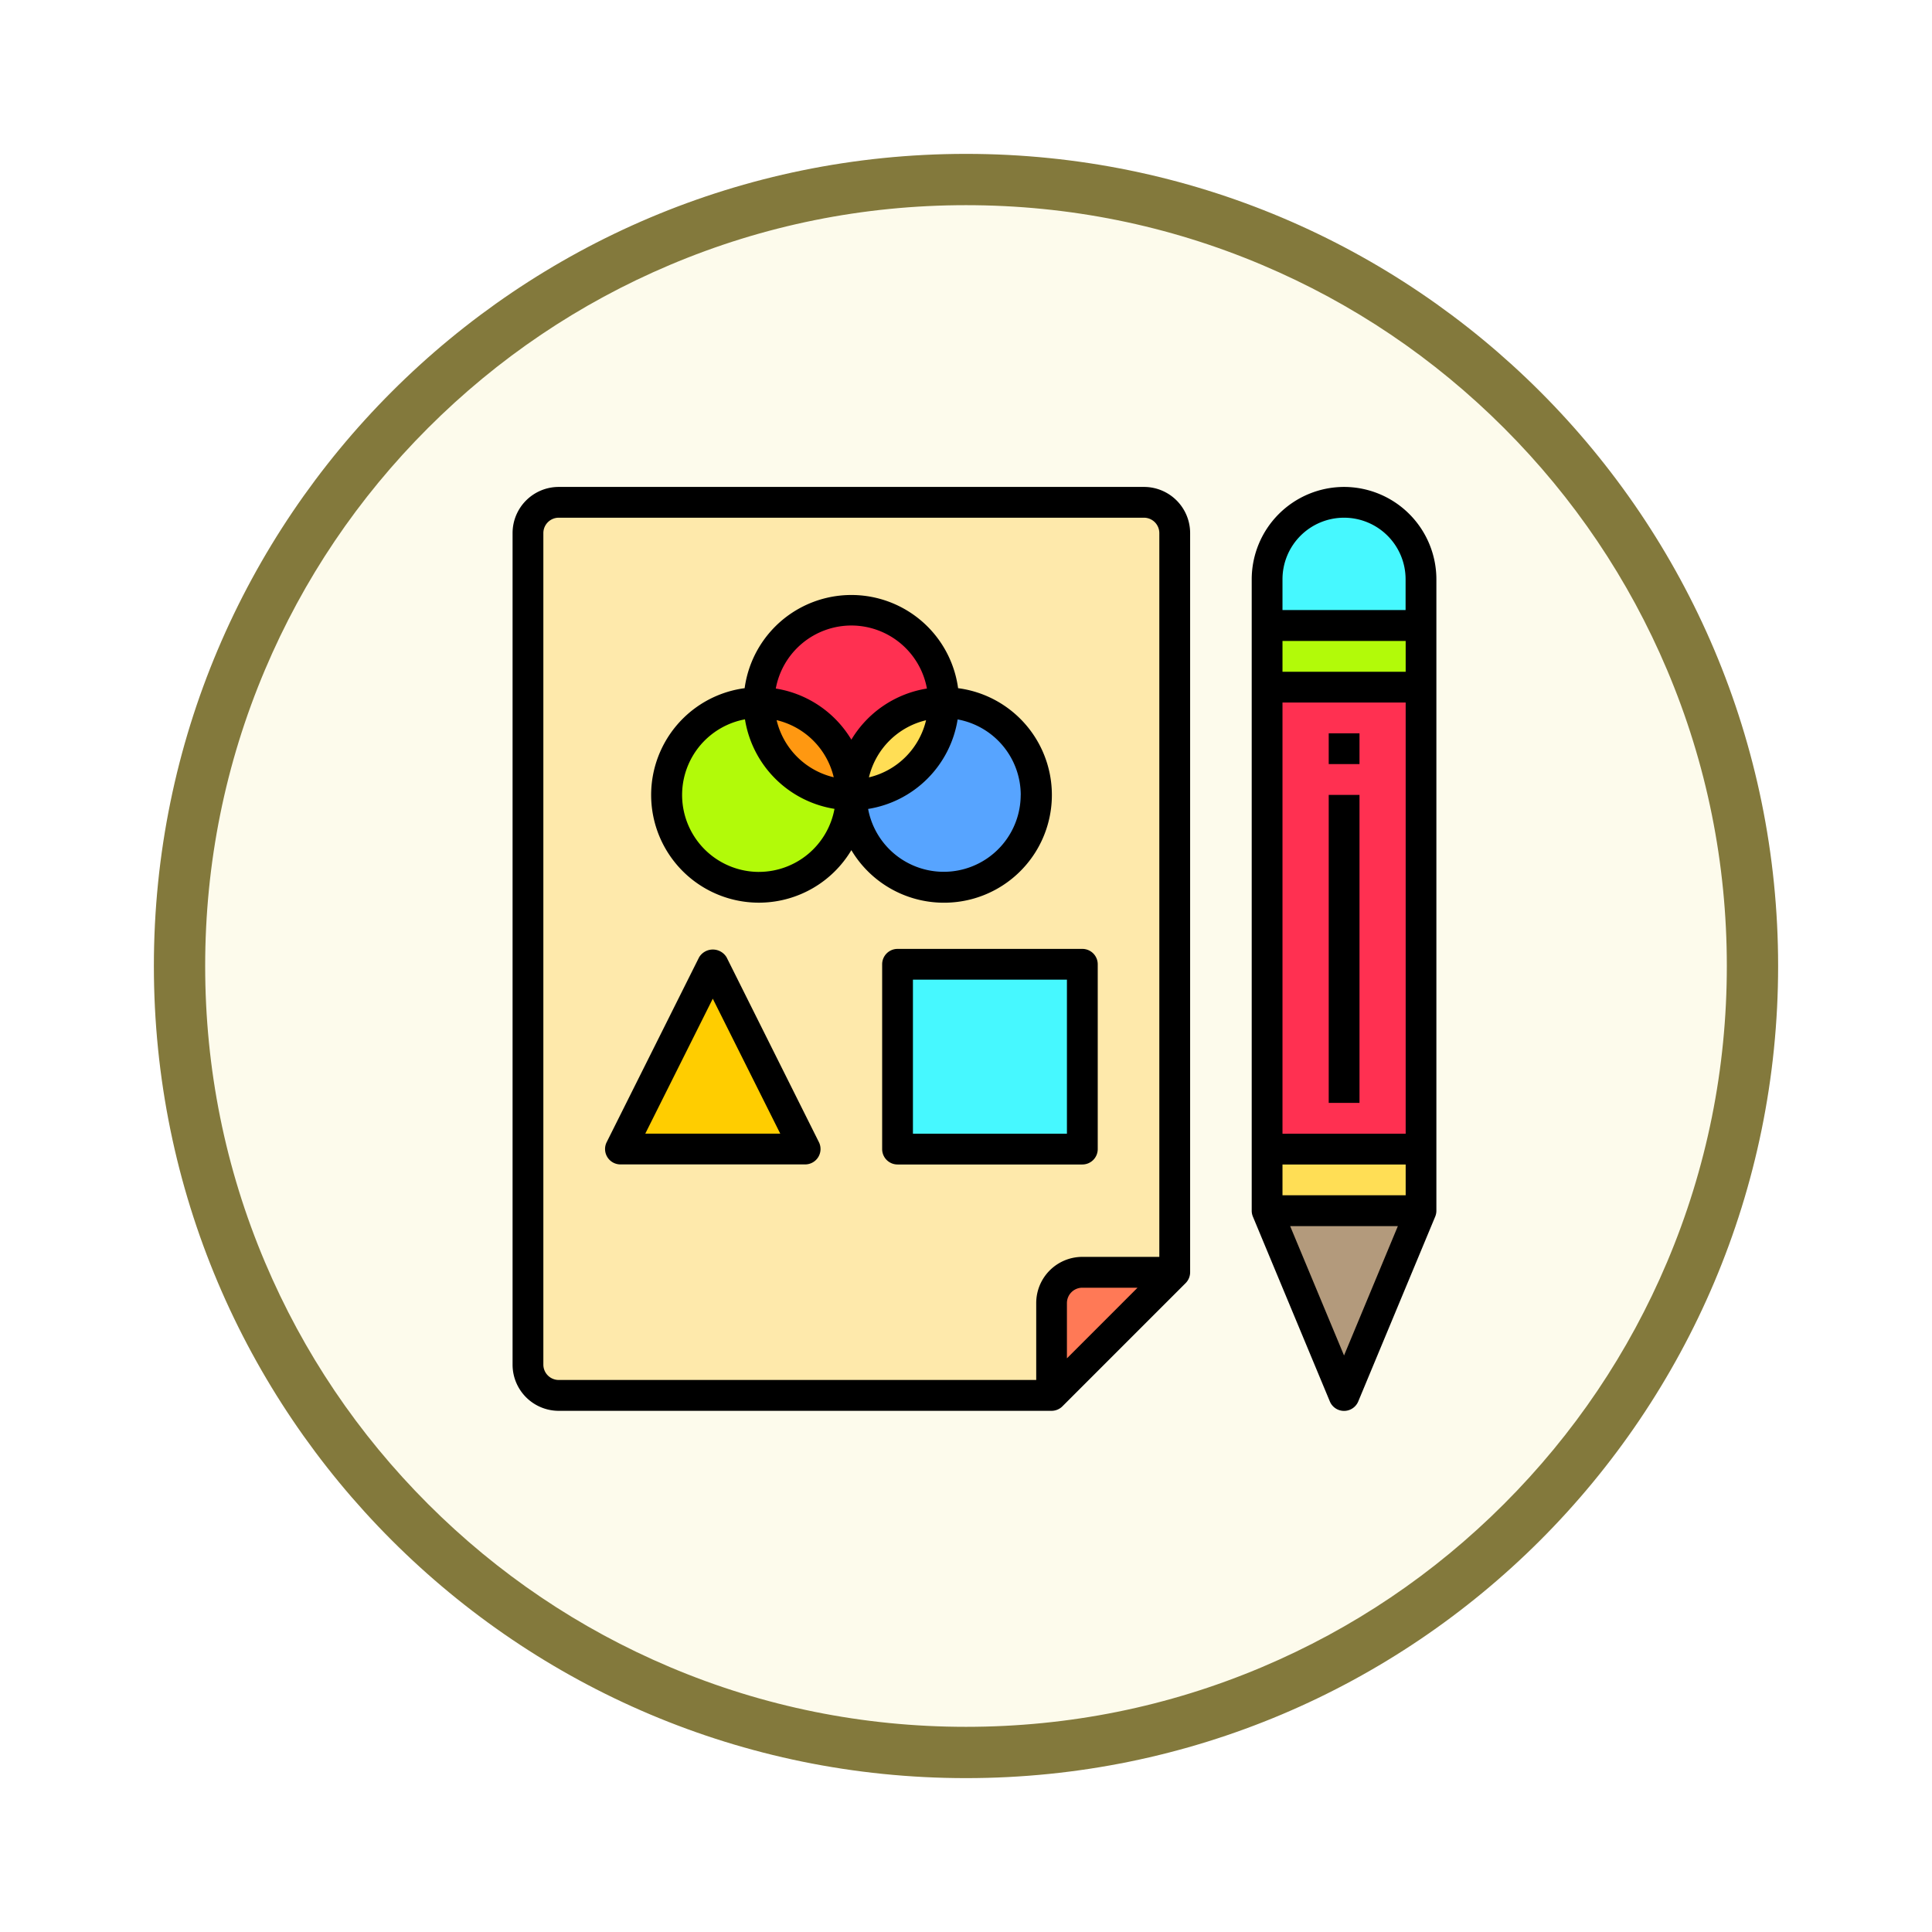 <svg xmlns="http://www.w3.org/2000/svg" xmlns:xlink="http://www.w3.org/1999/xlink" width="113" height="113" viewBox="0 0 113 113">
  <defs>
    <filter id="Trazado_982547" x="0" y="0" width="113" height="113" filterUnits="userSpaceOnUse">
      <feOffset dy="3" input="SourceAlpha"/>
      <feGaussianBlur stdDeviation="3" result="blur"/>
      <feFlood flood-opacity="0.161"/>
      <feComposite operator="in" in2="blur"/>
      <feComposite in="SourceGraphic"/>
    </filter>
  </defs>
  <g id="Grupo_1201578" data-name="Grupo 1201578" transform="translate(-587 -914.5)">
    <g id="Grupo_1201329" data-name="Grupo 1201329" transform="translate(-0.5 -1692.515)">
      <g id="Grupo_1173989" data-name="Grupo 1173989" transform="translate(595.5 2613.015)">
        <g id="Grupo_1172010" data-name="Grupo 1172010">
          <g id="Grupo_1171046" data-name="Grupo 1171046" transform="translate(1)">
            <g id="Grupo_1148525" data-name="Grupo 1148525">
              <g transform="matrix(1, 0, 0, 1, -9, -6)" filter="url(#Trazado_982547)">
                <g id="Trazado_982547-2" data-name="Trazado 982547" transform="translate(9 6)" fill="#fdfbec">
                  <path d="M 47.5 93.5 C 41.289 93.5 35.265 92.284 29.595 89.886 C 24.118 87.569 19.198 84.252 14.973 80.027 C 10.748 75.802 7.431 70.882 5.114 65.405 C 2.716 59.735 1.5 53.711 1.5 47.5 C 1.5 41.289 2.716 35.265 5.114 29.595 C 7.431 24.118 10.748 19.198 14.973 14.973 C 19.198 10.748 24.118 7.431 29.595 5.114 C 35.265 2.716 41.289 1.5 47.5 1.5 C 53.711 1.5 59.735 2.716 65.405 5.114 C 70.882 7.431 75.802 10.748 80.027 14.973 C 84.252 19.198 87.569 24.118 89.886 29.595 C 92.284 35.265 93.5 41.289 93.5 47.5 C 93.5 53.711 92.284 59.735 89.886 65.405 C 87.569 70.882 84.252 75.802 80.027 80.027 C 75.802 84.252 70.882 87.569 65.405 89.886 C 59.735 92.284 53.711 93.5 47.5 93.5 Z" stroke="none"/>
                  <path d="M 47.5 3 C 41.491 3 35.664 4.176 30.18 6.496 C 24.881 8.737 20.122 11.946 16.034 16.034 C 11.946 20.122 8.737 24.881 6.496 30.18 C 4.176 35.664 3 41.491 3 47.5 C 3 53.509 4.176 59.336 6.496 64.82 C 8.737 70.119 11.946 74.878 16.034 78.966 C 20.122 83.054 24.881 86.263 30.18 88.504 C 35.664 90.824 41.491 92 47.5 92 C 53.509 92 59.336 90.824 64.82 88.504 C 70.119 86.263 74.878 83.054 78.966 78.966 C 83.054 74.878 86.263 70.119 88.504 64.82 C 90.824 59.336 92 53.509 92 47.5 C 92 41.491 90.824 35.664 88.504 30.18 C 86.263 24.881 83.054 20.122 78.966 16.034 C 74.878 11.946 70.119 8.737 64.82 6.496 C 59.336 4.176 53.509 3 47.5 3 M 47.5 0 C 73.734 0 95 21.266 95 47.5 C 95 73.734 73.734 95 47.5 95 C 21.266 95 0 73.734 0 47.5 C 0 21.266 21.266 0 47.5 0 Z" stroke="none" fill="#83793c"/>
                </g>
              </g>
            </g>
          </g>
        </g>
      </g>
    </g>
    <g id="sketch_2192685" transform="translate(614.98 940.98)">
      <path id="Trazado_1045566" data-name="Trazado 1045566" d="M51,45h9.007v3.6H51Z" transform="translate(-4.868 -4.272)" fill="#ffde55"/>
      <path id="Trazado_1045567" data-name="Trazado 1045567" d="M51,15h9.007V42.02H51Z" transform="translate(-4.868 -1.291)" fill="#ff3051"/>
      <path id="Trazado_1045568" data-name="Trazado 1045568" d="M51,11h9.007v3.6H51Z" transform="translate(-4.868 -0.894)" fill="#b2fa09"/>
      <path id="Trazado_1045569" data-name="Trazado 1045569" d="M60.007,7.5v2.7H51V7.5a4.5,4.5,0,1,1,9.007,0Z" transform="translate(-4.868 -0.099)" fill="#46f8ff"/>
      <path id="Trazado_1045570" data-name="Trazado 1045570" d="M60.007,49,55.5,59.808,51,49Z" transform="translate(-4.868 -4.669)" fill="#b39a7c"/>
      <path id="Trazado_1045571" data-name="Trazado 1045571" d="M40.828,4.8V48.033h-5.4a1.807,1.807,0,0,0-1.8,1.8v5.4H4.8a1.807,1.807,0,0,1-1.8-1.8V4.8A1.807,1.807,0,0,1,4.8,3H39.026a1.807,1.807,0,0,1,1.8,1.8Z" transform="translate(-0.099 -0.099)" fill="#fee9ab"/>
      <path id="Trazado_1045572" data-name="Trazado 1045572" d="M44.205,53,37,60.205V54.8A1.807,1.807,0,0,1,38.8,53Z" transform="translate(-3.477 -5.067)" fill="#ff7956"/>
      <path id="Trazado_1045573" data-name="Trazado 1045573" d="M27,33H37.808V43.808H27Z" transform="translate(-2.484 -3.08)" fill="#46f8ff"/>
      <path id="Trazado_1045574" data-name="Trazado 1045574" d="M29.4,16A5.4,5.4,0,1,1,24,21.4,5.4,5.4,0,0,0,29.4,16Z" transform="translate(-2.186 -1.391)" fill="#57a4ff"/>
      <path id="Trazado_1045575" data-name="Trazado 1045575" d="M23.4,10a5.4,5.4,0,0,1,5.4,5.4,5.4,5.4,0,0,0-5.4,5.4A5.4,5.4,0,0,0,18,15.4,5.4,5.4,0,0,1,23.4,10Z" transform="translate(-1.59 -0.795)" fill="#ff3051"/>
      <path id="Trazado_1045576" data-name="Trazado 1045576" d="M29.4,16A5.4,5.4,0,0,1,24,21.4,5.4,5.4,0,0,1,29.4,16Z" transform="translate(-2.186 -1.391)" fill="#ffde55"/>
      <path id="Trazado_1045577" data-name="Trazado 1045577" d="M18,16a5.4,5.4,0,0,1,5.4,5.4A5.4,5.4,0,0,1,18,16Z" transform="translate(-1.59 -1.391)" fill="#ff9811"/>
      <path id="Trazado_1045578" data-name="Trazado 1045578" d="M22.808,21.4A5.4,5.4,0,1,1,17.4,16,5.4,5.4,0,0,0,22.808,21.4Z" transform="translate(-0.993 -1.391)" fill="#b2fa09"/>
      <path id="Trazado_1045579" data-name="Trazado 1045579" d="M14.4,33l5.4,10.808H9Z" transform="translate(-0.695 -3.08)" fill="#ffcd00"/>
      <path id="Trazado_1045580" data-name="Trazado 1045580" d="M38.927,2H4.7A2.7,2.7,0,0,0,2,4.7V53.337a2.7,2.7,0,0,0,2.7,2.7H33.523a.9.9,0,0,0,.637-.264l7.205-7.205a.9.9,0,0,0,.264-.637V4.7A2.7,2.7,0,0,0,38.927,2ZM3.8,53.337V4.7a.9.9,0,0,1,.9-.9H38.927a.9.9,0,0,1,.9.9V47.033h-4.5a2.7,2.7,0,0,0-2.7,2.7v4.5H4.7A.9.9,0,0,1,3.8,53.337Zm34.753-4.5-4.13,4.13v-3.23a.9.9,0,0,1,.9-.9Z" transform="translate(0 0)"/>
      <path id="Trazado_1045581" data-name="Trazado 1045581" d="M37.709,44.609a.9.9,0,0,0,.9-.9V32.9a.9.9,0,0,0-.9-.9H26.9a.9.9,0,0,0-.9.9V43.709a.9.9,0,0,0,.9.9ZM27.8,33.8h9.007v9.007H27.8Z" transform="translate(-2.384 -2.98)"/>
      <path id="Trazado_1045582" data-name="Trazado 1045582" d="M15.116,32.5a.938.938,0,0,0-1.612,0L8.1,43.31a.9.9,0,0,0,.8,1.3H19.709a.9.9,0,0,0,.806-1.3Zm-4.757,10.31,3.947-7.893,3.947,7.893Z" transform="translate(-0.597 -2.985)"/>
      <path id="Trazado_1045583" data-name="Trazado 1045583" d="M28.111,27.013a6.3,6.3,0,0,0,.839-12.547,6.3,6.3,0,0,0-12.485,0,6.3,6.3,0,1,0,6.242,9.473,6.3,6.3,0,0,0,5.4,3.074Zm4.5-6.3a4.5,4.5,0,0,1-8.924.816,6.309,6.309,0,0,0,5.236-5.236A4.5,4.5,0,0,1,32.614,20.708Zm-8.876-1.031a4.5,4.5,0,0,1,3.341-3.341,4.5,4.5,0,0,1-3.341,3.341ZM22.707,10.8a4.5,4.5,0,0,1,4.42,3.687,6.311,6.311,0,0,0-4.42,2.989,6.311,6.311,0,0,0-4.42-2.989A4.5,4.5,0,0,1,22.707,10.8Zm-1.031,8.876a4.5,4.5,0,0,1-3.341-3.341,4.5,4.5,0,0,1,3.341,3.341ZM17.3,25.212a4.5,4.5,0,0,1-.816-8.924,6.311,6.311,0,0,0,5.236,5.236,4.5,4.5,0,0,1-4.42,3.687Z" transform="translate(-0.892 -0.695)"/>
      <path id="Trazado_1045584" data-name="Trazado 1045584" d="M55.4,2A5.409,5.409,0,0,0,50,7.4V44.331a.9.9,0,0,0,.069.347l4.5,10.808a.9.9,0,0,0,1.663,0l4.5-10.808a.9.9,0,0,0,.069-.347V7.4A5.409,5.409,0,0,0,55.4,2Zm0,1.8a3.6,3.6,0,0,1,3.6,3.6v1.8H51.8V7.4A3.6,3.6,0,0,1,55.4,3.8ZM51.8,43.43v-1.8h7.205v1.8Zm0-3.6V14.609h7.205V39.828Zm0-27.02v-1.8h7.205v1.8ZM55.4,52.8l-3.152-7.566h6.3Z" transform="translate(-4.769)"/>
      <path id="Trazado_1045585" data-name="Trazado 1045585" d="M55,18h1.8v1.8H55Z" transform="translate(-5.265 -1.59)"/>
      <path id="Trazado_1045586" data-name="Trazado 1045586" d="M55,22h1.8V40.013H55Z" transform="translate(-5.265 -1.987)"/>
    </g>
  </g>
</svg>
